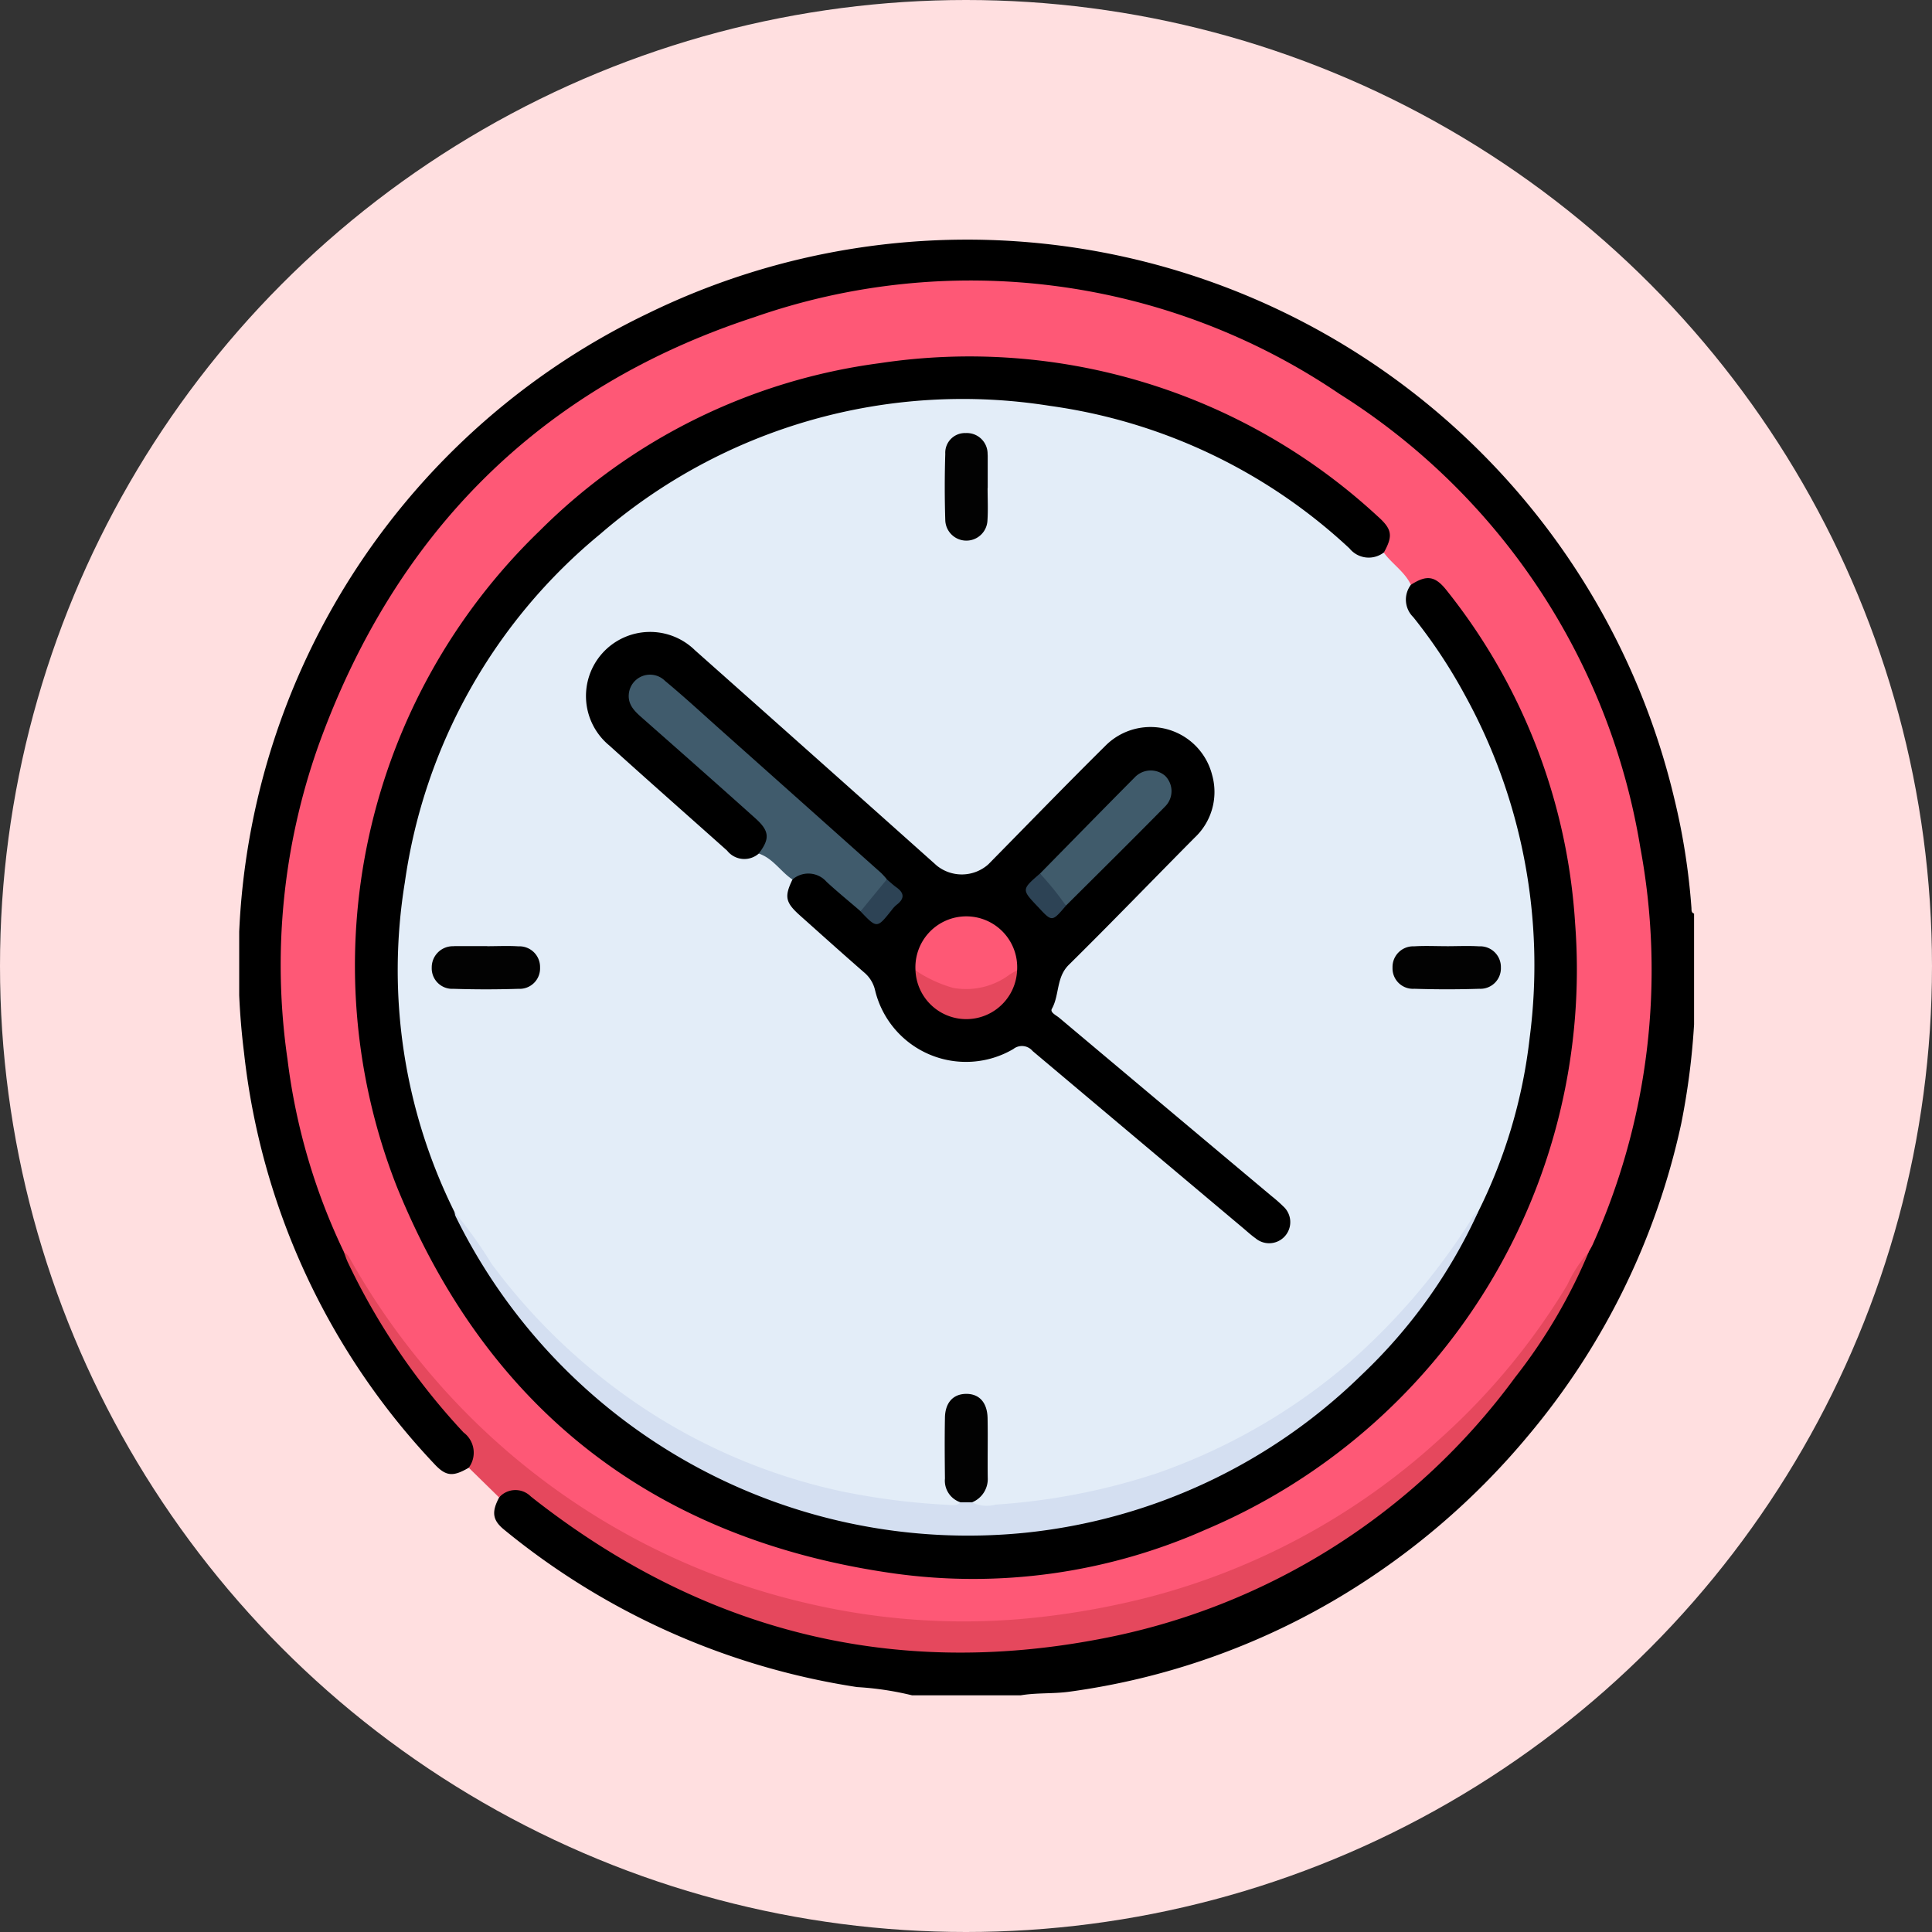 <svg xmlns="http://www.w3.org/2000/svg" xmlns:xlink="http://www.w3.org/1999/xlink" width="105" height="105" viewBox="0 0 105 105">
  <rect x="0" y="0" width="105" height="105" fill="#333333" stroke="none"/>
  <defs>
    <clipPath id="clip-path">
      <rect id="Rectángulo_42401" data-name="Rectángulo 42401" width="79.07" height="79.138" fill="none"/>
    </clipPath>
  </defs>
  <g id="_18" data-name="18" transform="translate(5007 8600)">
    <circle id="Elipse_4891" data-name="Elipse 4891" cx="52.5" cy="52.5" r="52.5" transform="translate(-5007 -8600)" fill="#ffdfe0"/>
    <g id="Grupo_169179" data-name="Grupo 169179" transform="translate(-4994 -8587)">
      <g id="Grupo_169178" data-name="Grupo 169178" transform="translate(0 0)" clip-path="url(#clip-path)">
        <path id="Trazado_159524" data-name="Trazado 159524" d="M12.477,66.767c-.868.508-1.25.472-1.89-.224A38.67,38.67,0,0,1,.261,44.2,39.178,39.178,0,0,1,22.249,4.017,39.506,39.506,0,0,1,77.994,30.4a36.263,36.263,0,0,1,.932,5.936c.009.121-.02.262.143.316v6.025a39.44,39.44,0,0,1-.7,5.4,39.228,39.228,0,0,1-8.309,16.94A40.118,40.118,0,0,1,59.8,73.8a38.845,38.845,0,0,1-14.679,5.14c-.883.122-1.784.048-2.666.2H36.581a16.586,16.586,0,0,0-3-.451A39.679,39.679,0,0,1,14.4,70.136c-.639-.519-.692-.964-.272-1.753a1.093,1.093,0,0,1,1.7-.293c.764.522,1.467,1.128,2.225,1.662A36.791,36.791,0,0,0,35.162,76.33,36.224,36.224,0,0,0,56.68,72.4,36.679,36.679,0,0,0,70.892,59.234a27.477,27.477,0,0,0,2.3-4.275,34.46,34.46,0,0,0,3.163-11.721A36.349,36.349,0,0,0,71,20.129,36.8,36.8,0,0,0,55.276,6.07,36.259,36.259,0,0,0,42.355,2.693,36.257,36.257,0,0,0,22.5,6.708,36.747,36.747,0,0,0,7.452,21.066,36.025,36.025,0,0,0,2.847,34.414,37.124,37.124,0,0,0,3.984,50,40.559,40.559,0,0,0,5.82,54.909a34.181,34.181,0,0,0,4.621,7.619c.651.826,1.349,1.615,2.056,2.4.634.7.61,1.28-.019,1.844" transform="translate(0 0)"/>
        <path id="Trazado_159525" data-name="Trazado 159525" d="M74.033,61.675A29.376,29.376,0,0,1,70.026,68.5,36.3,36.3,0,0,1,47.443,82.719c-11.157,2.129-21.271-.384-30.3-7.276q-.308-.234-.609-.475a1.18,1.18,0,0,0-1.722.054l-1.65-1.616a1.369,1.369,0,0,0-.282-1.915,36.436,36.436,0,0,1-6.29-9.249c-.087-.182-.145-.378-.218-.568.376-.054.474.254.607.488A38.41,38.41,0,0,0,26.372,78.971,38.067,38.067,0,0,0,36.4,81.379a38.144,38.144,0,0,0,26.71-7.47A39.071,39.071,0,0,0,73.353,62.3c.158-.269.229-.662.68-.625" transform="translate(-0.686 -6.639)" fill="#e5485d"/>
        <path id="Trazado_159526" data-name="Trazado 159526" d="M73.62,55.308A7.272,7.272,0,0,0,72.453,57.1a36.612,36.612,0,0,1-7,8.441,37.364,37.364,0,0,1-15.585,8.492,42.98,42.98,0,0,1-7.24,1.239,37.133,37.133,0,0,1-11.359-.837,38.143,38.143,0,0,1-21.1-13.09A38.628,38.628,0,0,1,6.232,55.57a1.288,1.288,0,0,0-.271-.262A33.656,33.656,0,0,1,2.9,44.857,35.683,35.683,0,0,1,4.569,27.822C8.718,16.281,16.583,8.336,28.243,4.518A35.679,35.679,0,0,1,60.063,8.676,36,36,0,0,1,76.421,33.335,36.351,36.351,0,0,1,73.837,54.9c-.062.139-.145.27-.217.405" transform="translate(-0.273 -0.272)" fill="#fe5876"/>
        <path id="Trazado_159527" data-name="Trazado 159527" d="M63.22,18.057c.452.616,1.137,1.038,1.474,1.751a3.641,3.641,0,0,0,1.026,2.614,30.167,30.167,0,0,1,5.727,14.858,30.529,30.529,0,0,1-2.594,16.083,2.588,2.588,0,0,1-.332.607c-.8.878-1.347,1.936-2.056,2.881A31.928,31.928,0,0,1,45.487,69.625,34.176,34.176,0,0,1,41.658,70c-.3.016-.767.175-.841-.389a2.7,2.7,0,0,0,.744-2.187c-.029-.565,0-1.131-.006-1.7a2.946,2.946,0,0,0-.078-.766c-.137-.5-.354-.933-.966-.923-.569.01-.783.415-.913.891a3.173,3.173,0,0,0-.088.841c0,.617.013,1.234,0,1.851a2.538,2.538,0,0,0,.717,1.968c.013.567-.444.421-.717.411a32.311,32.311,0,0,1-3.837-.357A32.2,32.2,0,0,1,13.82,55.755,11.961,11.961,0,0,0,12.568,54a24,24,0,0,1-2.274-6.211,28.982,28.982,0,0,1-.861-7.565,31.431,31.431,0,0,1,2.694-12.194A31.106,31.106,0,0,1,36.638,9.789a30.7,30.7,0,0,1,18.31,3.283,28.563,28.563,0,0,1,6.083,4.2,2.358,2.358,0,0,0,2.19.788" transform="translate(-1.015 -1.025)" fill="#e3edf8"/>
        <path id="Trazado_159528" data-name="Trazado 159528" d="M62.96,17.8a1.344,1.344,0,0,1-1.862-.219A29.834,29.834,0,0,0,44.8,9.829,30.1,30.1,0,0,0,20.372,16.8,29.911,29.911,0,0,0,9.756,35.731a29.557,29.557,0,0,0,2.7,17.916,38.369,38.369,0,0,0,6.5,8.764,30.661,30.661,0,0,0,17.28,8.346A30.64,30.64,0,0,0,66.314,56.54c.6-.958,1.2-1.915,1.768-2.894a28.251,28.251,0,0,0,2.806-9.47A30.416,30.416,0,0,0,67.37,25.551a28.412,28.412,0,0,0-2.807-4.237,1.329,1.329,0,0,1-.129-1.759c.868-.558,1.324-.49,1.966.335a32.21,32.21,0,0,1,6.958,18.064A33.049,33.049,0,0,1,53.288,70.9a31.124,31.124,0,0,1-16.975,2.382c-13-1.843-22.087-8.922-27-21.036a32.835,32.835,0,0,1,7.768-35.622A32.072,32.072,0,0,1,35.564,7.511a32.666,32.666,0,0,1,27.039,8.3c.816.723.868,1.07.357,2" transform="translate(-0.754 -0.773)"/>
        <path id="Trazado_159529" data-name="Trazado 159529" d="M30.508,35.966a1.19,1.19,0,0,1-1.72-.163c-2.129-1.9-4.275-3.79-6.394-5.706a3.484,3.484,0,1,1,4.648-5.182q6.581,5.843,13.145,11.707a2.168,2.168,0,0,0,2.792-.066c2.114-2.144,4.207-4.31,6.348-6.428a3.455,3.455,0,0,1,5.822,1.568,3.4,3.4,0,0,1-.946,3.4c-2.282,2.3-4.536,4.638-6.844,6.916-.692.684-.5,1.636-.92,2.389-.114.2.244.353.413.5q5.761,4.843,11.527,9.678a7.956,7.956,0,0,1,.637.561,1.149,1.149,0,0,1-1.511,1.731c-.251-.178-.478-.39-.715-.588q-5.7-4.79-11.4-9.589a.753.753,0,0,0-1.045-.107A5.082,5.082,0,0,1,36.832,43.4a1.779,1.779,0,0,0-.576-.958c-1.184-1.03-2.351-2.08-3.522-3.126-.779-.7-.84-1.014-.394-1.94A1.11,1.11,0,0,1,34,37.129c.782.505,1.362,1.25,2.114,1.791.318.224.505.832.933.646.445-.193.67-.743.96-1.16.1-.141-.01-.294-.114-.415-.167-.194-.361-.362-.543-.543q-3.263-2.882-6.506-5.788c-1.643-1.479-3.328-2.909-4.936-4.425a4.789,4.789,0,0,0-.646-.548.978.978,0,0,0-1.337.063.965.965,0,0,0,.062,1.392c.543.544,1.128,1.05,1.711,1.553,1.6,1.375,3.146,2.8,4.735,4.188.9.782.891,1.505.077,2.082" transform="translate(-2.272 -2.575)"/>
        <path id="Trazado_159530" data-name="Trazado 159530" d="M68.74,59.253A28.494,28.494,0,0,1,62.414,68.1a30.617,30.617,0,0,1-18.286,8.581,31.025,31.025,0,0,1-30.96-17.207,1,1,0,0,1-.051-.221,23.867,23.867,0,0,1,2,2.795,32.66,32.66,0,0,0,6.373,6.5A31.522,31.522,0,0,0,34.2,74.441a37.848,37.848,0,0,0,5.684.72c.245.015.519.083.731-.133a.4.4,0,0,1,.62,0,1.793,1.793,0,0,0,1.269.124,35.214,35.214,0,0,0,8.771-1.7,32.349,32.349,0,0,0,10.512-6.063,35.634,35.634,0,0,0,6.554-7.681c.111-.17.178-.376.394-.453" transform="translate(-1.412 -6.379)" fill="#d4dff1"/>
        <path id="Trazado_159531" data-name="Trazado 159531" d="M36.325,39.382c-.617-.532-1.25-1.047-1.849-1.6a1.315,1.315,0,0,0-1.854-.125c-.643-.428-1.057-1.154-1.832-1.411.609-.8.593-1.22-.178-1.911-2.006-1.8-4.029-3.584-6.051-5.367-.428-.379-.891-.743-.833-1.388a1.157,1.157,0,0,1,1.972-.716c1.087.9,2.122,1.863,3.177,2.8q4.285,3.817,8.566,7.638a4.324,4.324,0,0,1,.309.341,2.659,2.659,0,0,1-1.426,1.736" transform="translate(-2.554 -2.857)" fill="#405b6c"/>
        <path id="Trazado_159532" data-name="Trazado 159532" d="M44.453,76.22h-.62a1.236,1.236,0,0,1-.85-1.293c-.012-1.107-.021-2.215,0-3.321.018-.812.452-1.271,1.138-1.281.718-.012,1.162.46,1.179,1.32.021,1.081-.006,2.163.009,3.244a1.366,1.366,0,0,1-.858,1.332" transform="translate(-4.627 -7.571)" fill="#020202"/>
        <path id="Trazado_159533" data-name="Trazado 159533" d="M45.3,14.793c0,.589.03,1.181-.008,1.767A1.147,1.147,0,0,1,43,16.547q-.056-1.8,0-3.611a1.071,1.071,0,0,1,1.114-1.129A1.128,1.128,0,0,1,45.3,12.948a1.471,1.471,0,0,1,.006.153q0,.846,0,1.691H45.3" transform="translate(-4.626 -1.271)" fill="#020202"/>
        <path id="Trazado_159534" data-name="Trazado 159534" d="M14.744,43.059c.564,0,1.129-.029,1.69.007a1.125,1.125,0,0,1,1.179,1.153,1.111,1.111,0,0,1-1.173,1.156q-1.767.056-3.535,0a1.114,1.114,0,0,1-1.179-1.151A1.149,1.149,0,0,1,12.9,43.06a1.471,1.471,0,0,1,.153-.006h1.691v.005" transform="translate(-1.262 -4.635)" fill="#020202"/>
        <path id="Trazado_159535" data-name="Trazado 159535" d="M73.184,43.059c.589,0,1.181-.029,1.768.007a1.126,1.126,0,0,1,1.181,1.15,1.114,1.114,0,0,1-1.173,1.157c-1.177.038-2.358.037-3.535,0a1.111,1.111,0,0,1-1.181-1.148,1.123,1.123,0,0,1,1.171-1.159c.587-.037,1.179-.008,1.768-.008" transform="translate(-7.563 -4.635)" fill="#020202"/>
        <path id="Trazado_159536" data-name="Trazado 159536" d="M48.775,37.96c1.71-1.739,3.415-3.485,5.134-5.215a1.2,1.2,0,0,1,1.661-.1,1.174,1.174,0,0,1,.006,1.666c-1.783,1.811-3.592,3.6-5.391,5.391a3.533,3.533,0,0,1-1.41-1.746" transform="translate(-5.251 -3.484)" fill="#405b6b"/>
        <path id="Trazado_159537" data-name="Trazado 159537" d="M41.191,44.181a2.766,2.766,0,1,1,5.521,0,3.746,3.746,0,0,1-5.521,0" transform="translate(-4.435 -4.439)" fill="#fe5875"/>
        <path id="Trazado_159538" data-name="Trazado 159538" d="M41.191,44.536a7.122,7.122,0,0,0,2.051.95,3.952,3.952,0,0,0,3.069-.729,3.628,3.628,0,0,1,.4-.22,2.763,2.763,0,0,1-5.521,0" transform="translate(-4.435 -4.795)" fill="#e5485d"/>
        <path id="Trazado_159539" data-name="Trazado 159539" d="M37.846,40.723l1.426-1.736c.174.147.34.306.525.438.45.321.428.629,0,.952a1.616,1.616,0,0,0-.26.28c-.8,1.007-.8,1.008-1.7.065" transform="translate(-4.075 -4.197)" fill="#2d4355"/>
        <path id="Trazado_159540" data-name="Trazado 159540" d="M48.682,38.636a16.25,16.25,0,0,1,1.409,1.746c-.755.888-.755.888-1.5.085l-.053-.055c-.858-.909-.858-.909.142-1.776" transform="translate(-5.159 -4.16)" fill="#2d4355"/>
      </g>
    </g>
  </g>
</svg>
